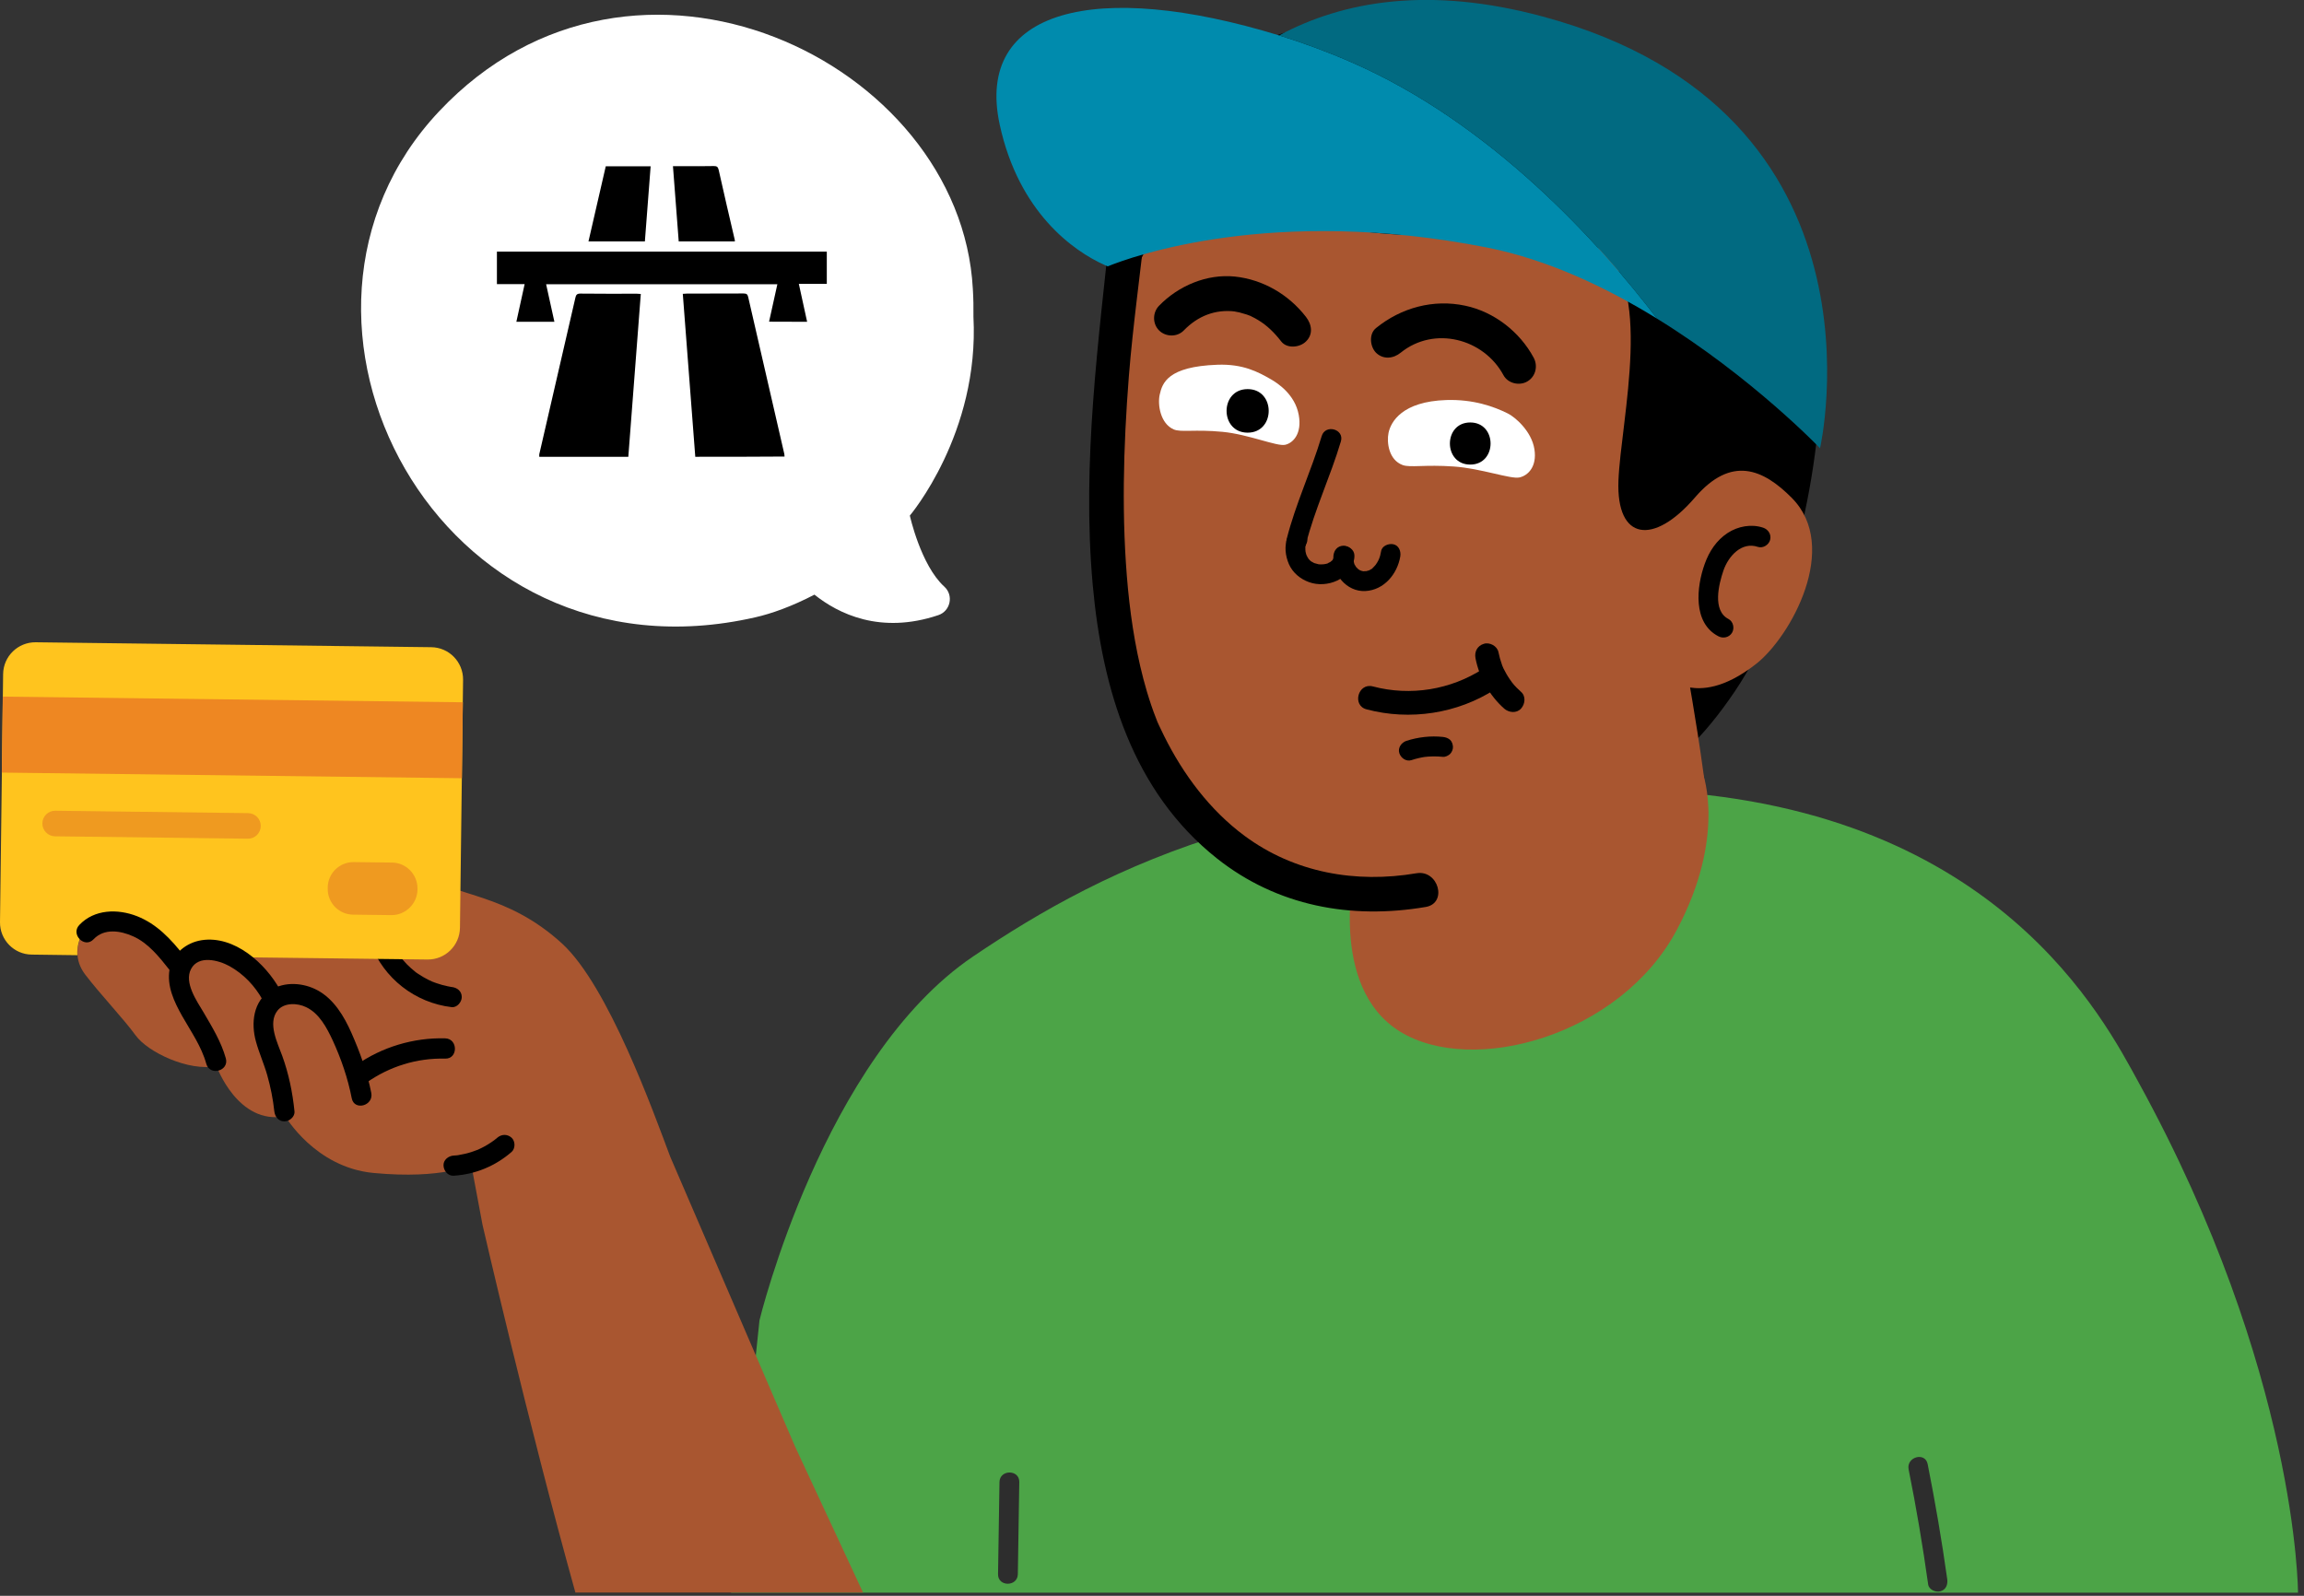 <svg width="192" height="133" viewBox="0 0 192 133" fill="none" xmlns="http://www.w3.org/2000/svg">
<rect x="0" y="0" width="192" height="133" fill="#333333" stroke="none"/>
<g clip-path="url(#clip0_259_1030)">
<path fill-rule="evenodd" clip-rule="evenodd" d="M63.29 110.04C63.29 110.04 68.58 88.17 81.1 79.71C92.18 72.22 108.01 64.13 138.6 65.94C166.52 67.59 175.35 84.99 178.2 90.18C191.5 114.4 191.5 132.74 191.5 132.74H60.92L63.29 110.04Z" fill="#4CA447"/>
<path d="M112.91 72.25C112.91 72.25 110.61 82.23 116.66 85.97C122.7 89.71 135.04 86.35 139.74 77.49C143.85 69.76 141.92 64.52 141.92 64.52L112.91 72.25Z" fill="#A95630"/>
<path d="M131.65 24.11C131.65 24.11 94.55 28.6 92.81 22.31C91.53 17.67 95.22 -4.75 130.71 2.94C142.2 5.43 151.33 15.05 151.76 28.48C152.06 37.81 149.61 50.13 144.61 57.56C138.97 65.95 135.25 65.06 135.25 65.06L131.65 24.11Z" fill="black"/>
<path d="M142.34 67.77C142.01 63.95 140.84 57.3 140.84 57.3C141.72 57.43 143.58 57.51 146.36 55.32C149.24 53.04 153.37 45.59 149.32 41.5C146.93 39.09 144.28 37.93 141.24 41.47C137.81 45.46 134.68 45.08 134.87 40.06C135.06 35.04 137.97 23.27 133.04 20.59C128.11 17.92 123.15 20.41 113.82 19.32C109.75 18.84 106.89 17.84 103.52 16.74C99.67 15.49 95.21 19.25 94.2 24.16C93.64 26.86 92.45 47.89 92.99 52.63C93.48 56.94 97.59 73.44 114.17 73.38C122.61 73.35 142.34 67.77 142.34 67.77Z" fill="#A95630"/>
<path d="M92.6 18.22C91.56 28.4 90.14 38.48 91.06 48.74C91.84 57.37 94.37 65.97 101.43 71.56C106.44 75.52 112.58 76.65 118.81 75.59C120.65 75.28 119.87 72.47 118.04 72.78C112.98 73.64 107.87 72.74 103.71 69.66C100.82 67.52 98.6 64.54 97.01 61.34C96.87 61.06 96.74 60.77 96.6 60.49C96.41 60.08 96.49 60.26 96.35 59.9C96.05 59.15 95.8 58.39 95.57 57.62C94.75 54.84 94.28 51.97 94 49.1C93.44 43.21 93.61 37.27 94.07 31.38C94.42 26.98 95.06 22.61 95.51 18.22C95.69 16.36 92.78 16.37 92.6 18.22Z" fill="black"/>
<path d="M108.83 26.41C107.39 24.55 105.26 23.3 102.91 23.05C100.57 22.81 98.2 23.82 96.59 25.48C96.04 26.04 96.03 26.98 96.59 27.54C97.14 28.09 98.1 28.11 98.65 27.54C99.81 26.34 101.27 25.76 102.92 25.96C102.74 25.94 103.21 26.02 103.29 26.04C103.49 26.09 103.69 26.15 103.88 26.21C103.92 26.22 104.24 26.35 104.14 26.3C104.06 26.27 104.3 26.37 104.32 26.39C104.51 26.48 104.69 26.58 104.87 26.69C105.59 27.13 106.19 27.71 106.77 28.46C107.25 29.08 108.32 28.97 108.83 28.46C109.45 27.86 109.32 27.04 108.83 26.41Z" fill="black"/>
<path d="M115.09 45.95C115.07 46.07 115.04 46.2 115.01 46.32C114.99 46.38 114.97 46.44 114.95 46.5C114.94 46.52 114.85 46.75 114.9 46.63C114.95 46.52 114.86 46.7 114.85 46.73C114.82 46.78 114.79 46.84 114.76 46.89C114.73 46.94 114.7 46.99 114.66 47.04C114.64 47.06 114.63 47.09 114.61 47.11C114.67 47.03 114.69 47.01 114.65 47.06C114.57 47.16 114.48 47.25 114.39 47.34C114.38 47.35 114.36 47.37 114.35 47.38C114.28 47.44 114.29 47.43 114.38 47.36C114.36 47.4 114.26 47.44 114.22 47.46C114.18 47.48 114.1 47.55 114.06 47.55C114.09 47.54 114.12 47.53 114.15 47.51C114.11 47.52 114.07 47.54 114.04 47.55C113.98 47.57 113.92 47.58 113.86 47.6C113.84 47.6 113.82 47.61 113.8 47.61C113.71 47.63 113.72 47.62 113.84 47.6C113.82 47.59 113.68 47.61 113.66 47.61C113.63 47.61 113.6 47.61 113.57 47.61C113.51 47.6 113.53 47.61 113.64 47.62C113.59 47.6 113.52 47.6 113.47 47.58C113.46 47.58 113.31 47.52 113.3 47.52C113.4 47.56 113.42 47.57 113.36 47.54C113.33 47.53 113.31 47.51 113.28 47.5C113.24 47.48 113.18 47.42 113.14 47.41C113.23 47.48 113.25 47.49 113.18 47.43C113.17 47.42 113.15 47.4 113.14 47.39C113.1 47.35 113.06 47.31 113.02 47.27C112.9 47.15 113.09 47.4 113.01 47.26C112.98 47.21 112.95 47.16 112.92 47.11C112.9 47.07 112.84 47 112.84 46.95C112.88 47.06 112.89 47.07 112.86 46.98C112.85 46.96 112.85 46.94 112.84 46.92C112.82 46.85 112.8 46.79 112.79 46.72C112.78 46.69 112.78 46.66 112.77 46.63C112.78 46.74 112.79 46.77 112.78 46.7C112.78 46.57 112.77 46.44 112.78 46.31C112.82 45.88 112.37 45.46 111.95 45.48C111.46 45.5 111.17 45.85 111.12 46.31C110.97 47.83 112.21 49.34 113.78 49.26C115.33 49.18 116.44 47.85 116.69 46.38C116.76 45.95 116.58 45.46 116.11 45.36C115.71 45.28 115.16 45.49 115.09 45.95Z" fill="black"/>
<path d="M111.23 46.15C111.22 46.22 111.21 46.3 111.19 46.37C111.18 46.4 111.1 46.58 111.16 46.48C111.22 46.37 111.1 46.58 111.09 46.6C111.08 46.62 111.07 46.63 111.06 46.65C111.01 46.72 111.01 46.72 111.08 46.63C111.07 46.67 110.98 46.74 110.95 46.76C110.93 46.78 110.91 46.8 110.88 46.82C110.84 46.86 110.85 46.85 110.92 46.79C110.89 46.83 110.8 46.87 110.75 46.89C110.71 46.91 110.67 46.93 110.63 46.95C110.66 46.94 110.68 46.93 110.71 46.92C110.62 46.99 110.42 47 110.31 47.03C110.25 47.04 110.27 47.04 110.38 47.02C110.34 47.02 110.3 47.03 110.26 47.03C110.2 47.03 110.14 47.04 110.08 47.04C110.02 47.04 109.96 47.04 109.9 47.03C109.7 47.02 110.08 47.07 109.89 47.03C109.76 47 109.64 46.96 109.52 46.93C109.46 46.91 109.48 46.92 109.58 46.96C109.55 46.95 109.53 46.94 109.5 46.92C109.44 46.89 109.38 46.86 109.32 46.82C109.28 46.79 109.11 46.72 109.29 46.81C109.24 46.78 109.19 46.73 109.15 46.69C109.11 46.65 109.07 46.6 109.03 46.56C108.91 46.43 109.11 46.69 109.03 46.55C109 46.5 108.97 46.45 108.94 46.4C108.93 46.38 108.83 46.17 108.88 46.29C108.93 46.41 108.86 46.22 108.85 46.2C108.83 46.14 108.81 46.07 108.8 46C108.8 45.98 108.79 45.96 108.79 45.94C108.77 45.85 108.78 45.86 108.79 45.99C108.8 45.94 108.78 45.86 108.78 45.81C108.78 45.75 108.78 45.69 108.78 45.63C108.78 45.59 108.79 45.55 108.79 45.51C108.79 45.55 108.78 45.58 108.78 45.62C108.74 45.59 108.88 45.27 108.9 45.23C109.07 44.83 108.72 44.3 108.32 44.21C107.84 44.1 107.47 44.36 107.3 44.79C107.01 45.51 107.11 46.32 107.41 47.02C107.73 47.74 108.36 48.26 109.09 48.52C110.58 49.06 112.6 48.27 112.85 46.58C112.88 46.35 112.89 46.15 112.77 45.94C112.67 45.77 112.47 45.6 112.27 45.56C111.85 45.48 111.29 45.69 111.23 46.15Z" fill="black"/>
<path d="M108.82 45.38C109.56 42.44 110.88 39.69 111.74 36.79C112.05 35.76 110.44 35.32 110.14 36.35C109.27 39.25 107.96 42 107.22 44.94C106.96 45.97 108.56 46.41 108.82 45.38Z" fill="black"/>
<path d="M108.23 34.59C107.92 32.86 106.45 31.93 105.94 31.63C104.83 30.99 103.58 30.32 101.44 30.4C97.32 30.55 96.86 31.91 96.64 32.9C96.46 33.72 96.69 35.3 97.81 35.79C98.42 36.05 99.56 35.77 101.87 35.99C104.06 36.2 106.42 37.23 107.1 37.07C107.77 36.92 108.51 36.13 108.23 34.59Z" fill="white"/>
<path d="M103.97 36.06C106.31 36.06 106.31 32.43 103.97 32.43C101.63 32.43 101.63 36.06 103.97 36.06Z" fill="black"/>
<path d="M127.87 37.45C127.63 35.89 126.19 34.72 125.65 34.46C124.49 33.88 122.78 33.27 120.53 33.34C116.84 33.46 115.9 35.16 115.71 36.08C115.55 36.86 115.72 38.33 116.89 38.76C117.52 38.99 118.73 38.71 121.15 38.88C123.44 39.04 125.91 39.96 126.63 39.79C127.34 39.63 128.09 38.89 127.87 37.45Z" fill="white"/>
<path d="M122.52 38.72C124.78 38.72 124.78 35.21 122.52 35.21C120.26 35.21 120.26 38.72 122.52 38.72Z" fill="black"/>
<path d="M112.55 5.16C110.53 4.28 108.53 3.55 106.59 2.95C111.94 0.08 119.1 -1.18 128.57 1.38C158.1 9.33 151.67 37.36 151.67 37.36C151.67 37.36 146.04 31.46 138.09 26.56C133.3 20.28 124.31 10.26 112.55 5.16Z" fill="#016A81"/>
<path d="M106.59 2.95C108.53 3.55 110.53 4.28 112.55 5.16C124.31 10.26 133.3 20.28 138.09 26.56C133.86 23.95 128.97 21.63 123.92 20.63C106 17.1 94.25 21.41 92.31 22.2C92.24 22.17 92.16 22.13 92.08 22.1C89.43 20.92 84.89 17.68 83.31 10.39C81.22 0.76 91.33 -1.73 106.59 2.95Z" fill="#008BAD"/>
<path d="M146.93 43.98C145.94 43.65 144.83 43.86 143.97 44.42C143.04 45.03 142.43 45.96 142.06 47C141.37 48.91 141.05 51.92 143.2 53.03C143.6 53.24 144.1 53.13 144.34 52.73C144.56 52.36 144.44 51.8 144.04 51.59C142.68 50.89 143.23 48.69 143.62 47.55C144.03 46.36 145.13 45.12 146.49 45.58C146.92 45.72 147.4 45.41 147.51 45C147.63 44.54 147.35 44.12 146.93 43.98Z" fill="black"/>
<path d="M116.73 29.39C119.52 27.14 123.64 28.21 125.29 31.27C125.66 31.96 126.62 32.18 127.28 31.79C127.98 31.38 128.18 30.49 127.8 29.8C126.64 27.65 124.51 25.99 122.11 25.48C119.45 24.91 116.77 25.64 114.67 27.34C114.06 27.83 114.16 28.88 114.67 29.4C115.28 29.99 116.12 29.89 116.73 29.39Z" fill="black"/>
<path d="M120.25 61.42C119.23 61.31 118.17 61.43 117.19 61.75C116.78 61.89 116.47 62.33 116.61 62.77C116.74 63.18 117.19 63.5 117.63 63.35C118.02 63.22 118.42 63.13 118.82 63.07C118.75 63.08 118.67 63.09 118.6 63.1C119.15 63.03 119.7 63.02 120.25 63.08C120.45 63.1 120.7 62.97 120.84 62.84C120.98 62.7 121.09 62.46 121.08 62.25C121.07 62.04 121 61.81 120.84 61.66C120.66 61.51 120.48 61.45 120.25 61.42Z" fill="black"/>
<path d="M123.61 55.73C120.89 57.49 117.54 58.04 114.41 57.21C113.17 56.88 112.65 58.8 113.88 59.12C117.5 60.08 121.46 59.48 124.61 57.44C125.68 56.75 124.68 55.03 123.61 55.73Z" fill="black"/>
<path d="M122.96 54.87C123.27 56.47 124.14 57.98 125.35 59.06C125.74 59.4 126.38 59.47 126.75 59.06C127.1 58.68 127.17 58.02 126.75 57.66C126.49 57.43 126.24 57.18 126.02 56.9C125.99 56.86 125.96 56.81 125.93 56.78C125.96 56.8 126.05 56.95 125.98 56.84C125.93 56.77 125.87 56.69 125.82 56.62C125.72 56.47 125.62 56.32 125.53 56.16C125.45 56.01 125.37 55.86 125.29 55.71C125.27 55.66 125.25 55.62 125.23 55.57C125.22 55.54 125.16 55.41 125.22 55.55C125.28 55.69 125.23 55.56 125.21 55.53C125.19 55.48 125.17 55.44 125.16 55.39C125.04 55.05 124.94 54.7 124.87 54.35C124.77 53.84 124.13 53.5 123.65 53.66C123.11 53.82 122.85 54.32 122.96 54.87Z" fill="black"/>
<path d="M159.05 122.46C159.69 125.64 160.23 128.84 160.68 132.05C160.74 132.49 161.3 132.73 161.69 132.63C162.17 132.5 162.33 132.06 162.27 131.62C161.82 128.41 161.27 125.21 160.64 122.03C160.44 120.98 158.85 121.42 159.05 122.46Z" fill="#2D2D2D"/>
<path fill-rule="evenodd" clip-rule="evenodd" d="M7.96 72.5C11.67 70.94 18.81 77.61 20.2 77.85C21.59 78.08 30.65 78.13 30.65 78.13C25.76 72.59 26.91 67.18 30.52 66.92C33.45 66.71 33.48 70.66 36.06 73.1C37.78 74.73 42.2 74.39 46.84 78.64C50.7 82.18 54.47 92.73 55.85 96.4L66.26 120.57L71.92 132.73H47.95C44 118.57 40.21 102.08 40.21 102.08L39.27 97.06C39.27 97.06 36.96 98.31 31.13 97.76C26.25 97.3 23.77 93.03 23.77 93.03C19.82 93.8 18.04 88.85 18.04 88.85C15.72 89.32 12.31 87.69 11.3 86.29C10.29 84.9 8.35 82.86 7.12 81.25C5.57 79.24 7.2 77.3 7.2 77.3C7.2 77.3 5.02 73.74 7.96 72.5Z" fill="#A95630"/>
<path d="M30.89 78.66C31.97 81.54 34.59 83.58 37.64 83.94C38.09 83.99 38.48 83.51 38.48 83.1C38.48 82.6 38.09 82.31 37.64 82.26C37.36 82.23 37.79 82.29 37.52 82.24C37.45 82.23 37.38 82.22 37.31 82.2C37.16 82.17 37 82.13 36.85 82.09C36.7 82.05 36.55 82 36.4 81.95C36.33 81.93 36.26 81.9 36.2 81.88C36.2 81.88 35.96 81.78 36.08 81.84C35.8 81.72 35.53 81.58 35.27 81.43C35.13 81.35 35 81.26 34.87 81.18C34.81 81.14 34.75 81.1 34.69 81.06C34.65 81.03 34.62 81.01 34.59 80.98C34.64 81.02 34.64 81.02 34.59 80.98C34.35 80.79 34.13 80.59 33.92 80.38C33.81 80.27 33.7 80.15 33.6 80.03C33.55 79.98 33.51 79.92 33.46 79.87C33.28 79.66 33.54 79.99 33.38 79.77C33.19 79.52 33.02 79.25 32.87 78.97C32.8 78.84 32.74 78.72 32.67 78.59C32.67 78.59 32.56 78.35 32.62 78.48C32.59 78.4 32.56 78.32 32.53 78.24C32.37 77.81 31.96 77.52 31.49 77.65C31.07 77.73 30.73 78.23 30.89 78.66Z" fill="black"/>
<path d="M37.1 86.54C34.47 86.47 31.82 87.26 29.67 88.78C29.3 89.04 29.12 89.52 29.37 89.94C29.59 90.31 30.15 90.51 30.53 90.24C32.46 88.88 34.74 88.17 37.1 88.23C38.18 88.26 38.18 86.57 37.1 86.54Z" fill="black"/>
<path d="M30.94 91.09C30.6 89.35 29.99 87.68 29.28 86.07C28.67 84.7 27.83 83.28 26.47 82.54C25.3 81.9 23.72 81.78 22.56 82.52C21.1 83.45 20.9 85.26 21.33 86.81C21.59 87.76 22 88.66 22.27 89.61C22.55 90.6 22.75 91.6 22.86 92.62C22.91 93.07 23.21 93.46 23.7 93.46C24.12 93.46 24.59 93.07 24.54 92.62C24.38 91.04 24.06 89.49 23.52 88C23.14 86.94 22.28 85.28 23.13 84.22C23.68 83.54 24.79 83.59 25.51 83.94C26.61 84.46 27.24 85.67 27.73 86.72C28.43 88.25 28.99 89.87 29.31 91.53C29.52 92.61 31.15 92.16 30.94 91.09Z" fill="black"/>
<path d="M41.43 94.83C41.36 94.89 41.29 94.95 41.21 95.01C41.14 95.07 41.14 95.07 41.21 95.01C41.17 95.04 41.13 95.07 41.1 95.09C40.95 95.2 40.79 95.3 40.63 95.4C40.47 95.5 40.3 95.59 40.14 95.67C40.06 95.71 39.97 95.75 39.89 95.79C39.85 95.81 39.8 95.83 39.76 95.85C39.84 95.82 39.86 95.81 39.8 95.83C39.46 95.96 39.12 96.08 38.76 96.16C38.58 96.2 38.39 96.24 38.21 96.27C38.11 96.28 38.12 96.28 38.22 96.27C38.17 96.28 38.13 96.28 38.08 96.29C37.99 96.3 37.89 96.31 37.8 96.31C37.36 96.34 36.93 96.68 36.96 97.15C36.98 97.58 37.33 98.02 37.8 97.99C39.6 97.88 41.27 97.19 42.63 96.01C42.96 95.72 42.95 95.11 42.63 94.82C42.27 94.5 41.79 94.52 41.43 94.83Z" fill="black"/>
<path d="M83.29 123.52C83.25 126.08 83.21 128.64 83.17 131.2C83.15 132.26 84.8 132.26 84.82 131.2C84.86 128.64 84.9 126.08 84.94 123.52C84.96 122.46 83.31 122.46 83.29 123.52Z" fill="#2D2D2D"/>
<path fill-rule="evenodd" clip-rule="evenodd" d="M35.62 79.97L14.29 79.71C14.29 79.71 13.47 77.18 9.79 76.8C6.11 76.42 6.45 79.61 6.45 79.61L2.65 79.56C1.17 79.55 -0.02 78.33 4.31502e-06 76.85L0.26 56.18C0.28 54.7 1.49 53.52 2.97 53.53L35.94 53.94C37.42 53.96 38.6 55.17 38.59 56.65L38.33 77.32C38.31 78.81 37.1 79.99 35.62 79.97Z" fill="#FFC41E"/>
<path fill-rule="evenodd" clip-rule="evenodd" d="M32.61 76.27L29.42 76.23C28.24 76.22 27.29 75.24 27.31 74.06V73.97C27.32 72.79 28.29 71.84 29.48 71.85L32.67 71.89C33.85 71.9 34.8 72.88 34.79 74.06V74.15C34.77 75.33 33.79 76.28 32.61 76.27Z" fill="#EF9A20"/>
<path fill-rule="evenodd" clip-rule="evenodd" d="M20.65 69.9L4.58 69.701C4 69.691 3.52 69.21 3.53 68.621C3.54 68.031 4.02 67.561 4.61 67.57L20.68 67.77C21.27 67.781 21.74 68.26 21.73 68.85C21.72 69.441 21.24 69.91 20.65 69.9Z" fill="#EF9A20"/>
<path fill-rule="evenodd" clip-rule="evenodd" d="M0.15 64.391L38.49 64.861L38.57 58.531L0.23 58.06L0.15 64.391Z" fill="#EE8722"/>
<path d="M15.32 79.64C14.24 78.27 13.07 77.01 11.42 76.36C9.81 75.73 7.86 75.77 6.61 77.09C5.86 77.88 7.06 79.08 7.8 78.28C8.68 77.35 10.04 77.56 11.1 78.04C12.36 78.6 13.28 79.77 14.12 80.83C14.4 81.19 15.02 81.13 15.31 80.83C15.67 80.48 15.6 80 15.32 79.64Z" fill="black"/>
<path d="M23.34 82.5C22.12 80.28 19.52 77.94 16.8 78.36C15.53 78.56 14.36 79.48 14.13 80.79C13.89 82.18 14.51 83.49 15.18 84.68C15.91 85.97 16.79 87.21 17.19 88.66C17.48 89.71 19.11 89.26 18.82 88.21C18.43 86.82 17.68 85.6 16.96 84.37C16.4 83.43 15.32 81.89 15.92 80.76C16.54 79.58 18.21 80.02 19.12 80.52C20.31 81.18 21.25 82.18 21.9 83.36C22.4 84.31 23.86 83.46 23.34 82.5Z" fill="black"/>
<path fill-rule="evenodd" clip-rule="evenodd" d="M75.82 42.97C75.82 42.97 81.63 36.13 81.12 26.4C81.13 25.65 81.12 24.88 81.07 24.08C80.05 5.06 52.82 -7.95 36.6 9.27C20.38 26.47 36.45 57.5 62.94 51.45C64.27 51.15 66 50.54 67.87 49.56C69.86 51.15 73.36 52.89 78.19 51.27C79.21 50.93 79.49 49.61 78.69 48.89C76.73 47.11 75.82 42.97 75.82 42.97Z" fill="white"/>
<path d="M64.09 26.81C64.32 25.76 64.55 24.74 64.78 23.69C58.35 23.69 51.94 23.69 45.51 23.69C45.74 24.73 45.97 25.76 46.2 26.82C45.13 26.82 44.1 26.82 43.03 26.82C43.26 25.77 43.49 24.74 43.72 23.68C42.93 23.68 42.18 23.68 41.41 23.68C41.41 22.77 41.41 21.88 41.41 20.97C50.57 20.97 59.73 20.97 68.9 20.97C68.9 21.86 68.9 22.74 68.9 23.66C68.14 23.66 67.38 23.66 66.57 23.66C66.81 24.73 67.03 25.76 67.26 26.82C66.21 26.81 65.18 26.81 64.09 26.81Z" fill="black"/>
<path d="M53.4 24.5C53.05 29.03 52.71 33.54 52.36 38.07C49.88 38.07 47.41 38.07 44.94 38.07C44.94 38 44.93 37.92 44.94 37.86C45.94 33.51 46.95 29.16 47.95 24.81C48 24.58 48.08 24.47 48.35 24.47C49.92 24.49 51.49 24.48 53.07 24.48C53.16 24.48 53.26 24.49 53.4 24.5Z" fill="black"/>
<path d="M57.94 38.07C57.59 33.55 57.25 29.03 56.9 24.49C57.05 24.48 57.14 24.47 57.24 24.47C58.81 24.47 60.38 24.47 61.96 24.46C62.2 24.46 62.3 24.52 62.35 24.76C63.35 29.12 64.36 33.48 65.36 37.84C65.37 37.9 65.37 37.97 65.38 38.05C62.9 38.07 60.44 38.07 57.94 38.07Z" fill="black"/>
<path d="M53.74 20.12C52.17 20.12 50.63 20.12 49.04 20.12C49.52 18.02 50 15.94 50.48 13.86C51.73 13.86 52.95 13.86 54.22 13.86C54.06 15.95 53.9 18.02 53.74 20.12Z" fill="black"/>
<path d="M61.24 20.12C59.68 20.12 58.13 20.12 56.56 20.12C56.4 18.03 56.24 15.96 56.08 13.85C56.4 13.85 56.68 13.85 56.96 13.85C57.8 13.85 58.64 13.86 59.48 13.84C59.72 13.84 59.83 13.89 59.89 14.16C60.32 16.11 60.78 18.05 61.23 19.99C61.24 20.02 61.23 20.05 61.24 20.12Z" fill="black"/>
</g>
<defs>
<clipPath id="clip0_259_1030">
<rect width="191.49" height="132.74" fill="white"/>
</clipPath>
</defs>
</svg>
